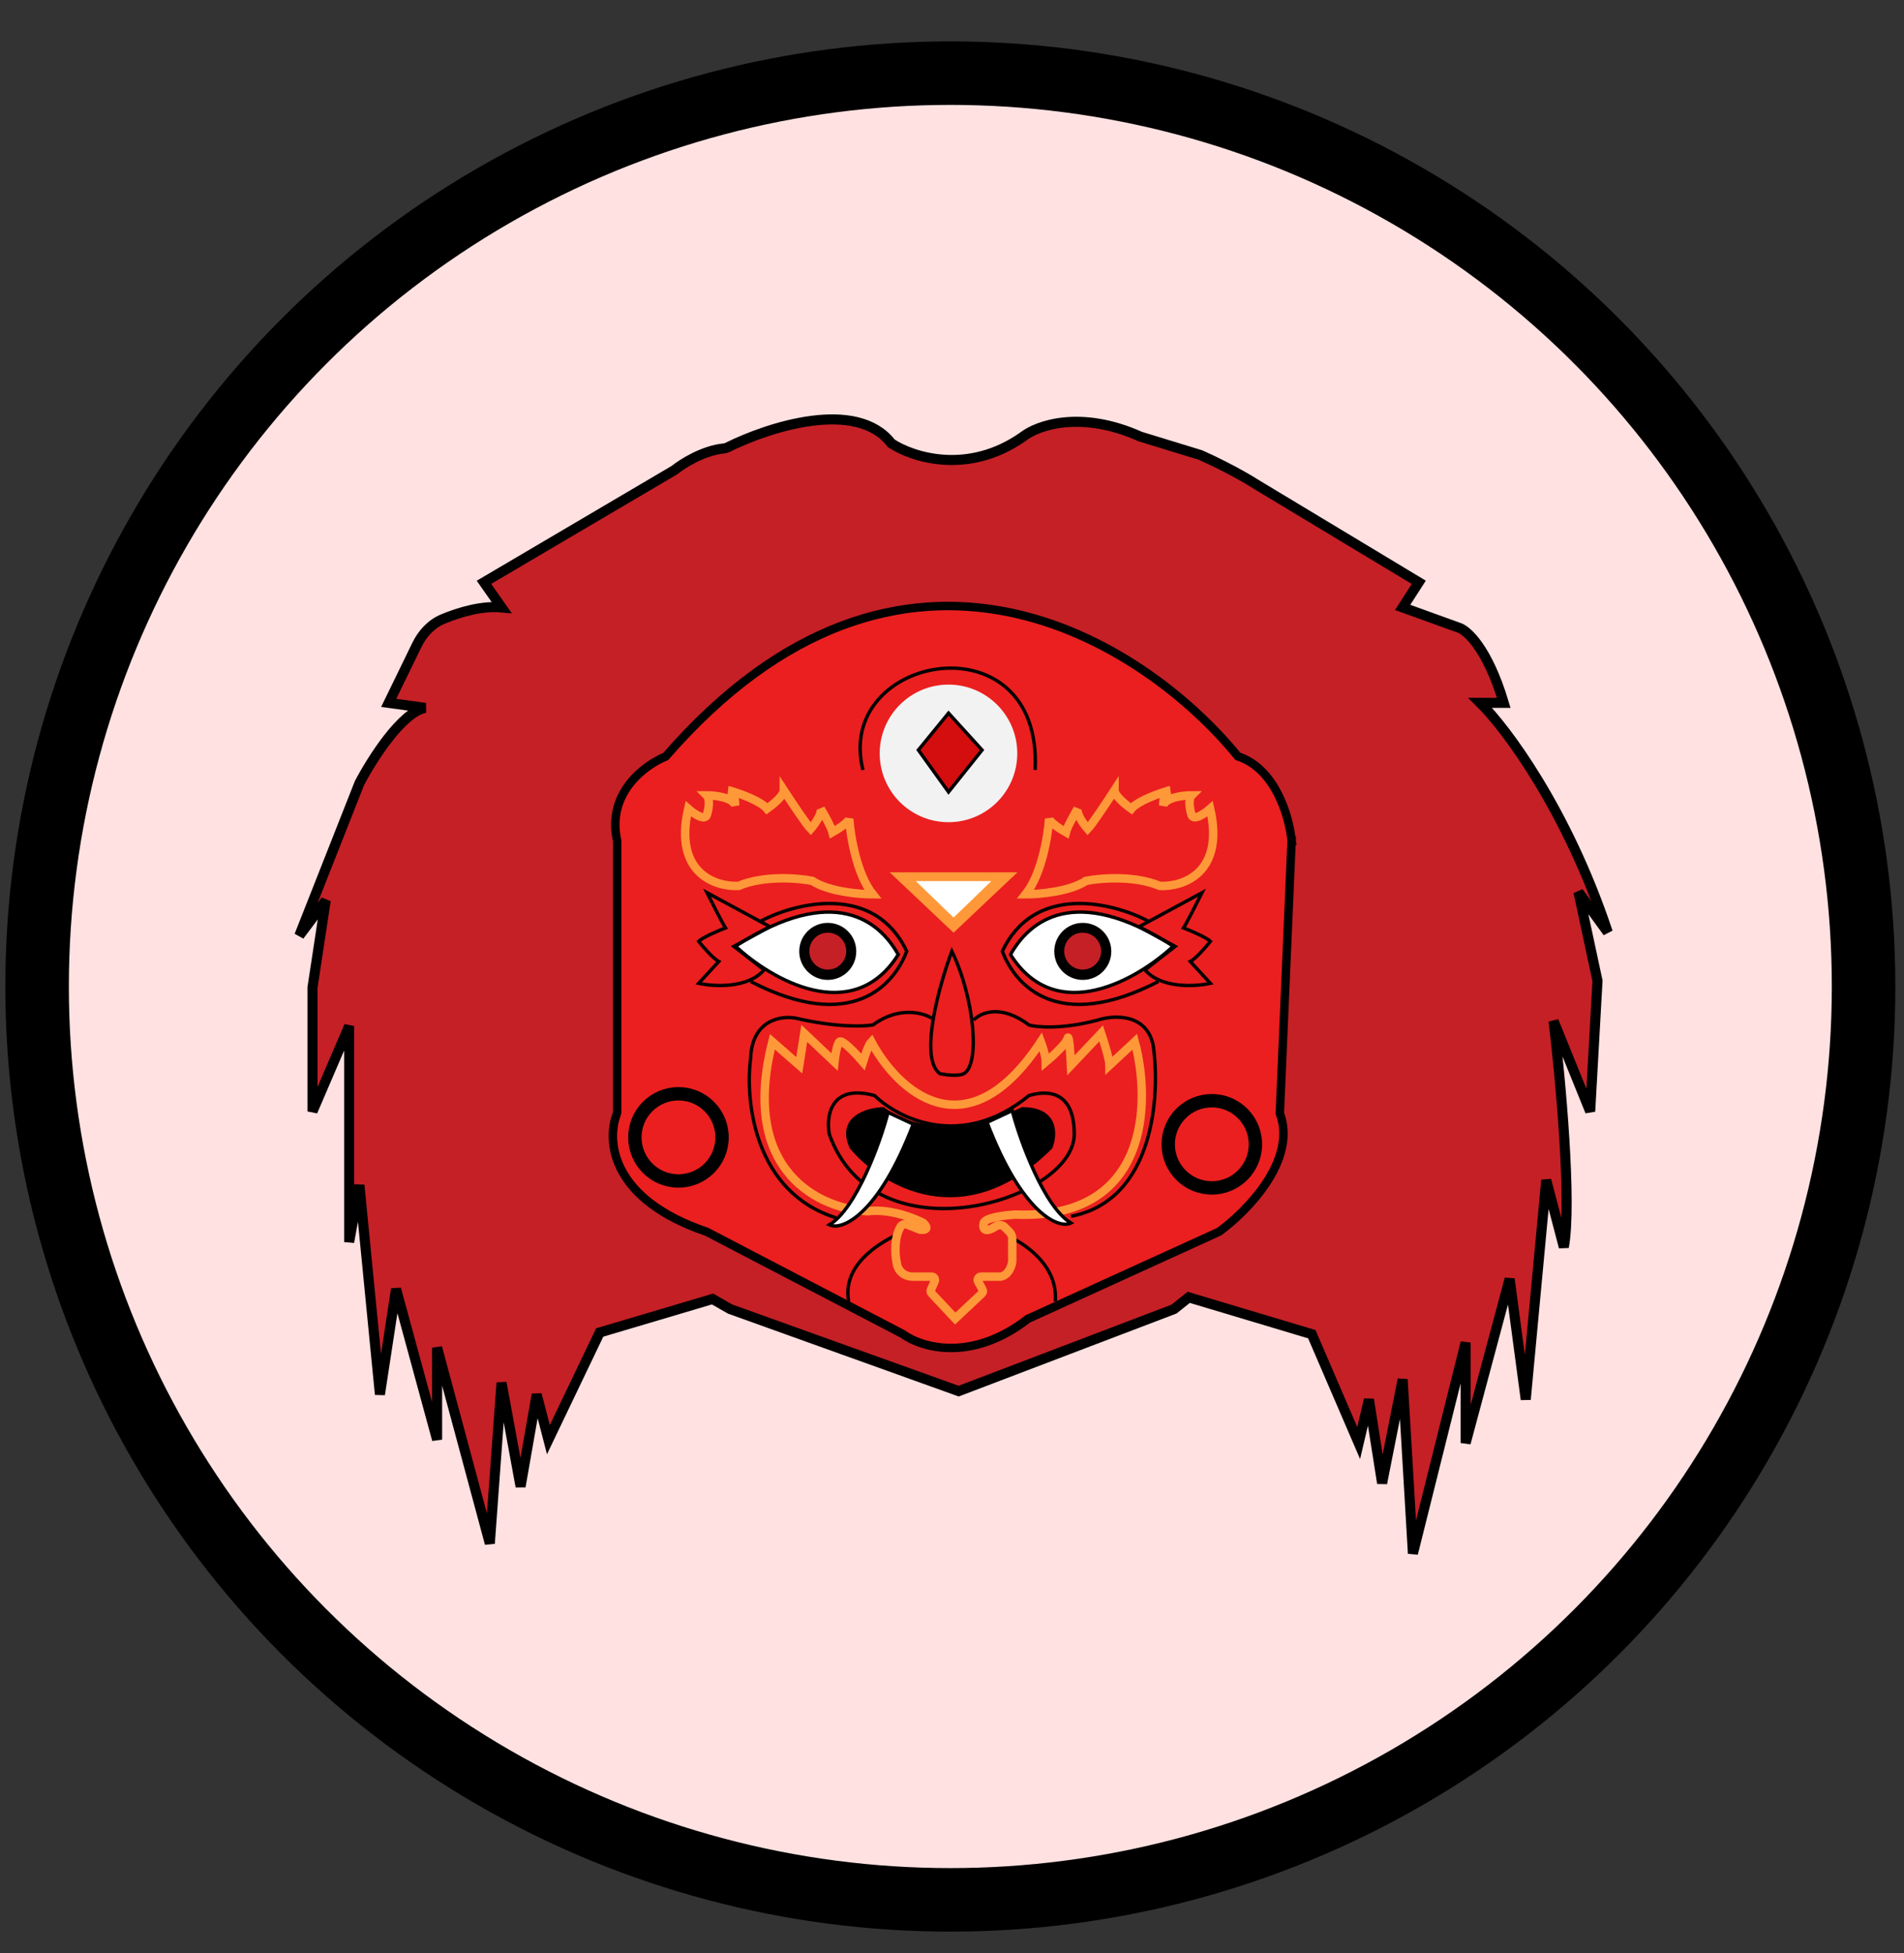 <svg width="39" height="40" viewBox="0 0 39 40" fill="none" xmlns="http://www.w3.org/2000/svg">
<rect x="0" y="0" width="39" height="40" fill="#333333" stroke="none"/>
<circle cx="19.466" cy="20.204" r="18.706" fill="#FFE1E1" stroke="black" stroke-width="1.301"/>
<path d="M14.595 26.604L14.955 26.81L19.637 28.491L24.049 26.81L24.349 26.57L26.87 27.325L27.83 29.554L28.04 28.662L28.31 30.377L28.731 28.25L28.941 31.817L30.021 27.496V29.554L30.922 26.193L31.252 28.662L31.672 24.169L32.032 25.541C32.2 24.636 31.962 22.077 31.822 20.911L32.572 22.763L32.722 20.088L32.332 18.27L32.932 19.093C32.092 16.569 30.841 14.909 30.321 14.395H30.802C30.465 13.27 30.041 12.897 29.871 12.852L28.731 12.44L29.061 11.926L25.759 9.937C25.327 9.662 24.799 9.411 24.589 9.319L23.358 8.942C22.134 8.393 21.248 8.713 20.957 8.942C19.829 9.738 18.686 9.365 18.256 9.079C17.547 8.16 15.749 8.741 14.902 9.163C14.877 9.176 14.851 9.183 14.822 9.185C14.404 9.228 13.979 9.495 13.815 9.628L9.913 11.926L10.273 12.44C9.874 12.402 9.413 12.537 9.074 12.678C8.832 12.778 8.651 12.978 8.537 13.213L7.962 14.395L8.712 14.498C8.232 14.58 7.612 15.561 7.362 16.041L6.131 19.162L6.672 18.442L6.401 20.225V22.763L7.152 21.014V25.438L7.362 24.272L7.782 28.559L8.112 26.399L8.953 29.485V27.599L10.033 31.611L10.273 28.319L10.663 30.445L10.993 28.559L11.233 29.485L12.284 27.29L14.595 26.604Z" fill="#C52026" stroke="black" stroke-width="0.206"/>
<path d="M13.636 15.493C16.055 12.708 18.518 12.118 20.617 12.529C22.7 12.937 24.409 14.327 25.355 15.49C25.743 15.616 26.006 15.929 26.175 16.26C26.348 16.598 26.431 16.966 26.455 17.204L26.457 17.217L26.369 17.213L26.456 17.217L26.215 22.801C26.398 23.288 26.219 23.796 25.941 24.22C25.657 24.651 25.259 25.016 24.978 25.221L24.97 25.226L24.962 25.23L21.056 27.01C19.904 27.905 18.876 27.604 18.488 27.319L14.475 25.227H14.474C13.517 24.902 13 24.45 12.75 23.999C12.499 23.547 12.524 23.106 12.631 22.822C12.638 22.804 12.642 22.787 12.642 22.771V17.222C12.53 16.73 12.676 16.335 12.904 16.045C13.124 15.765 13.42 15.582 13.636 15.493Z" fill="#EB1F1F" stroke="black" stroke-width="0.173"/>
<path d="M18.364 25.291C17.986 25.474 17.247 25.916 17.384 26.658" stroke="black" stroke-width="0.069"/>
<path d="M20.735 25.357C21.044 25.518 21.671 25.941 21.616 26.655" stroke="black" stroke-width="0.069"/>
<path d="M19.086 20.853C18.902 20.738 18.405 20.605 17.883 20.99C17.7 21.025 17.127 21.045 16.302 20.853C16.005 20.796 15.402 20.881 15.375 21.678C15.26 22.548 15.45 24.42 17.127 24.942" stroke="black" stroke-width="0.069"/>
<path d="M19.945 20.891C20.082 20.742 20.501 20.554 21.079 20.994C21.25 21.04 21.773 21.083 22.487 20.891C22.808 20.788 23.484 20.747 23.621 21.407C23.77 22.437 23.642 24.581 21.938 24.911" stroke="black" stroke-width="0.069"/>
<path d="M17.436 23.499C17.161 22.895 17.757 22.72 18.089 22.709C18.996 23.396 20.368 22.995 20.941 22.709C21.655 22.709 21.628 23.236 21.525 23.499C19.738 25.286 18.055 24.244 17.436 23.499Z" fill="black" stroke="black" stroke-width="0.069"/>
<path d="M17.915 22.438C17.008 22.191 16.919 22.862 16.987 23.229C17.915 25.84 22.004 24.584 22.004 23.229C22.004 22.335 21.454 22.324 21.076 22.438C19.702 23.565 18.396 22.908 17.915 22.438Z" stroke="black" stroke-width="0.069"/>
<path d="M21.319 21.336C19.779 23.672 18.363 22.309 17.848 21.336C17.793 21.391 17.711 21.634 17.676 21.748C17.539 21.588 17.25 21.281 17.195 21.336C17.14 21.391 17.104 21.634 17.092 21.748L16.474 21.164L16.371 21.817L15.821 21.336C15.134 24.03 16.84 24.772 17.779 24.806C18.219 24.751 18.719 24.944 18.913 25.047C19.051 25.184 18.925 25.196 18.845 25.184L18.591 25.083C18.537 25.061 18.474 25.075 18.445 25.126C18.313 25.352 18.333 25.684 18.363 25.837C18.391 26.112 18.627 26.158 18.741 26.146H19.083C19.132 26.146 19.166 26.197 19.145 26.243L19.069 26.414C19.058 26.439 19.063 26.469 19.082 26.489L19.566 27.005L20.111 26.492C20.134 26.471 20.14 26.436 20.124 26.409L20.035 26.248C20.01 26.202 20.043 26.146 20.095 26.146H20.494C20.659 26.119 20.723 25.929 20.734 25.837V25.372C20.734 25.318 20.713 25.266 20.674 25.227L20.579 25.132C20.531 25.083 20.453 25.08 20.395 25.117C20.17 25.263 20.12 25.168 20.15 25.047C20.178 24.937 20.597 24.886 20.803 24.875C23.552 24.985 23.575 22.561 23.243 21.336L22.727 21.817C22.727 21.707 22.613 21.336 22.555 21.164L21.937 21.817C21.926 21.588 21.896 21.157 21.868 21.267C21.841 21.377 21.559 21.634 21.422 21.748C21.422 21.638 21.353 21.427 21.319 21.336Z" stroke="#FF9839" stroke-width="0.173"/>
<path d="M19.256 21.991C18.817 21.688 19.233 20.192 19.497 19.482C19.964 20.445 20.081 21.819 19.738 21.991C19.628 22.046 19.371 22.014 19.256 21.991Z" stroke="black" stroke-width="0.069"/>
<path d="M21.008 18.316C21.283 18.316 21.916 18.261 22.245 18.041C22.532 17.984 23.235 17.924 23.757 18.144C24.227 18.167 25.09 17.883 24.788 16.564C24.685 16.655 24.465 16.811 24.41 16.701C24.376 16.598 24.328 16.371 24.41 16.289C24.238 16.289 23.881 16.33 23.826 16.495C23.826 16.392 23.853 16.186 23.963 16.186C23.757 16.243 23.311 16.399 23.173 16.564C23.058 16.483 22.829 16.296 22.829 16.186C22.681 16.415 22.362 16.893 22.28 16.976C22.2 16.884 22.046 16.674 22.073 16.564C22.005 16.678 21.86 16.935 21.833 17.045C21.73 16.987 21.517 16.852 21.489 16.77C21.466 17.113 21.338 17.903 21.008 18.316Z" stroke="#FF9839" stroke-width="0.173"/>
<path fill-rule="evenodd" clip-rule="evenodd" d="M14.965 16.198C14.952 16.19 14.938 16.186 14.921 16.186C14.935 16.189 14.95 16.194 14.965 16.198Z" fill="white"/>
<path d="M14.965 16.198C15.185 16.263 15.583 16.409 15.712 16.564C15.826 16.483 16.055 16.296 16.055 16.186C16.204 16.415 16.523 16.893 16.605 16.976C16.685 16.884 16.839 16.674 16.811 16.564C16.88 16.678 17.024 16.935 17.052 17.045C17.155 16.987 17.368 16.852 17.395 16.77C17.418 17.113 17.547 17.904 17.876 18.316C17.602 18.316 16.969 18.261 16.639 18.041C16.353 17.984 15.65 17.924 15.128 18.144C14.658 18.167 13.795 17.883 14.097 16.564C14.2 16.655 14.42 16.811 14.475 16.701C14.509 16.598 14.557 16.371 14.475 16.289C14.647 16.289 15.004 16.33 15.059 16.495C15.059 16.407 15.039 16.244 14.965 16.198ZM14.965 16.198C14.952 16.19 14.938 16.186 14.921 16.186C14.935 16.189 14.95 16.194 14.965 16.198Z" stroke="#FF9839" stroke-width="0.173"/>
<path d="M20.699 19.55C21.077 18.874 22.005 18.073 24.032 19.378C23.311 20.054 21.634 21.035 20.699 19.55Z" fill="white" stroke="black" stroke-width="0.069"/>
<path d="M18.399 19.55C18.021 18.874 17.093 18.073 15.066 19.378C15.788 20.054 17.464 21.034 18.399 19.55Z" fill="white" stroke="black" stroke-width="0.069"/>
<path d="M23.35 18.97L24.621 18.283C24.518 18.489 24.298 18.922 24.243 19.005C24.392 19.062 24.71 19.197 24.793 19.28C24.701 19.394 24.491 19.637 24.381 19.692L24.793 20.139C24.484 20.207 23.783 20.249 23.453 19.864L24.071 19.383L23.315 18.97" stroke="black" stroke-width="0.069"/>
<path d="M23.52 18.865C22.81 18.487 21.191 18.081 20.531 19.483C20.795 20.182 21.665 21.167 23.727 20.102" stroke="black" stroke-width="0.069"/>
<path d="M15.754 18.97L14.482 18.283C14.586 18.489 14.805 18.922 14.86 19.005C14.711 19.062 14.393 19.197 14.311 19.28C14.402 19.394 14.613 19.637 14.723 19.692L14.311 20.139C14.62 20.207 15.321 20.249 15.651 19.864L15.032 19.383L15.788 18.97" stroke="black" stroke-width="0.069"/>
<path d="M15.583 18.865C16.293 18.487 17.913 18.081 18.572 19.483C18.309 20.182 17.439 21.167 15.377 20.102" stroke="black" stroke-width="0.069"/>
<path d="M19.532 19.102L18.223 17.865H20.841L19.532 19.102Z" fill="#FF9839"/>
<path d="M19.532 18.793L18.758 18.045H20.306L19.532 18.793Z" fill="white"/>
<circle cx="13.897" cy="23.294" r="0.893" stroke="black" stroke-width="0.274"/>
<circle cx="24.822" cy="23.436" r="0.893" stroke="black" stroke-width="0.274"/>
<circle cx="19.428" cy="15.43" r="1.409" fill="#F2F2F2"/>
<path d="M17.676 15.77C17.073 13.389 21.363 12.614 21.203 15.77" stroke="black" stroke-width="0.069"/>
<path d="M18.811 15.361L19.429 14.605L20.116 15.361L19.429 16.22L18.811 15.361Z" fill="#D40E0E" stroke="black" stroke-width="0.069"/>
<path d="M16.988 25.085C17.538 24.756 18.03 23.402 18.19 22.783L18.706 23.024C17.991 24.893 17.24 25.211 16.988 25.085Z" fill="white" stroke="black" stroke-width="0.069"/>
<path d="M21.936 25.048C21.386 24.718 20.894 23.364 20.733 22.746L20.218 22.987C20.933 24.856 21.684 25.174 21.936 25.048Z" fill="white" stroke="black" stroke-width="0.069"/>
<circle cx="16.955" cy="19.485" r="0.584" fill="black"/>
<circle cx="22.179" cy="19.485" r="0.584" fill="black"/>
<circle cx="16.956" cy="19.48" r="0.378" fill="#C52026"/>
<circle cx="22.176" cy="19.48" r="0.378" fill="#C52026"/>
</svg>
